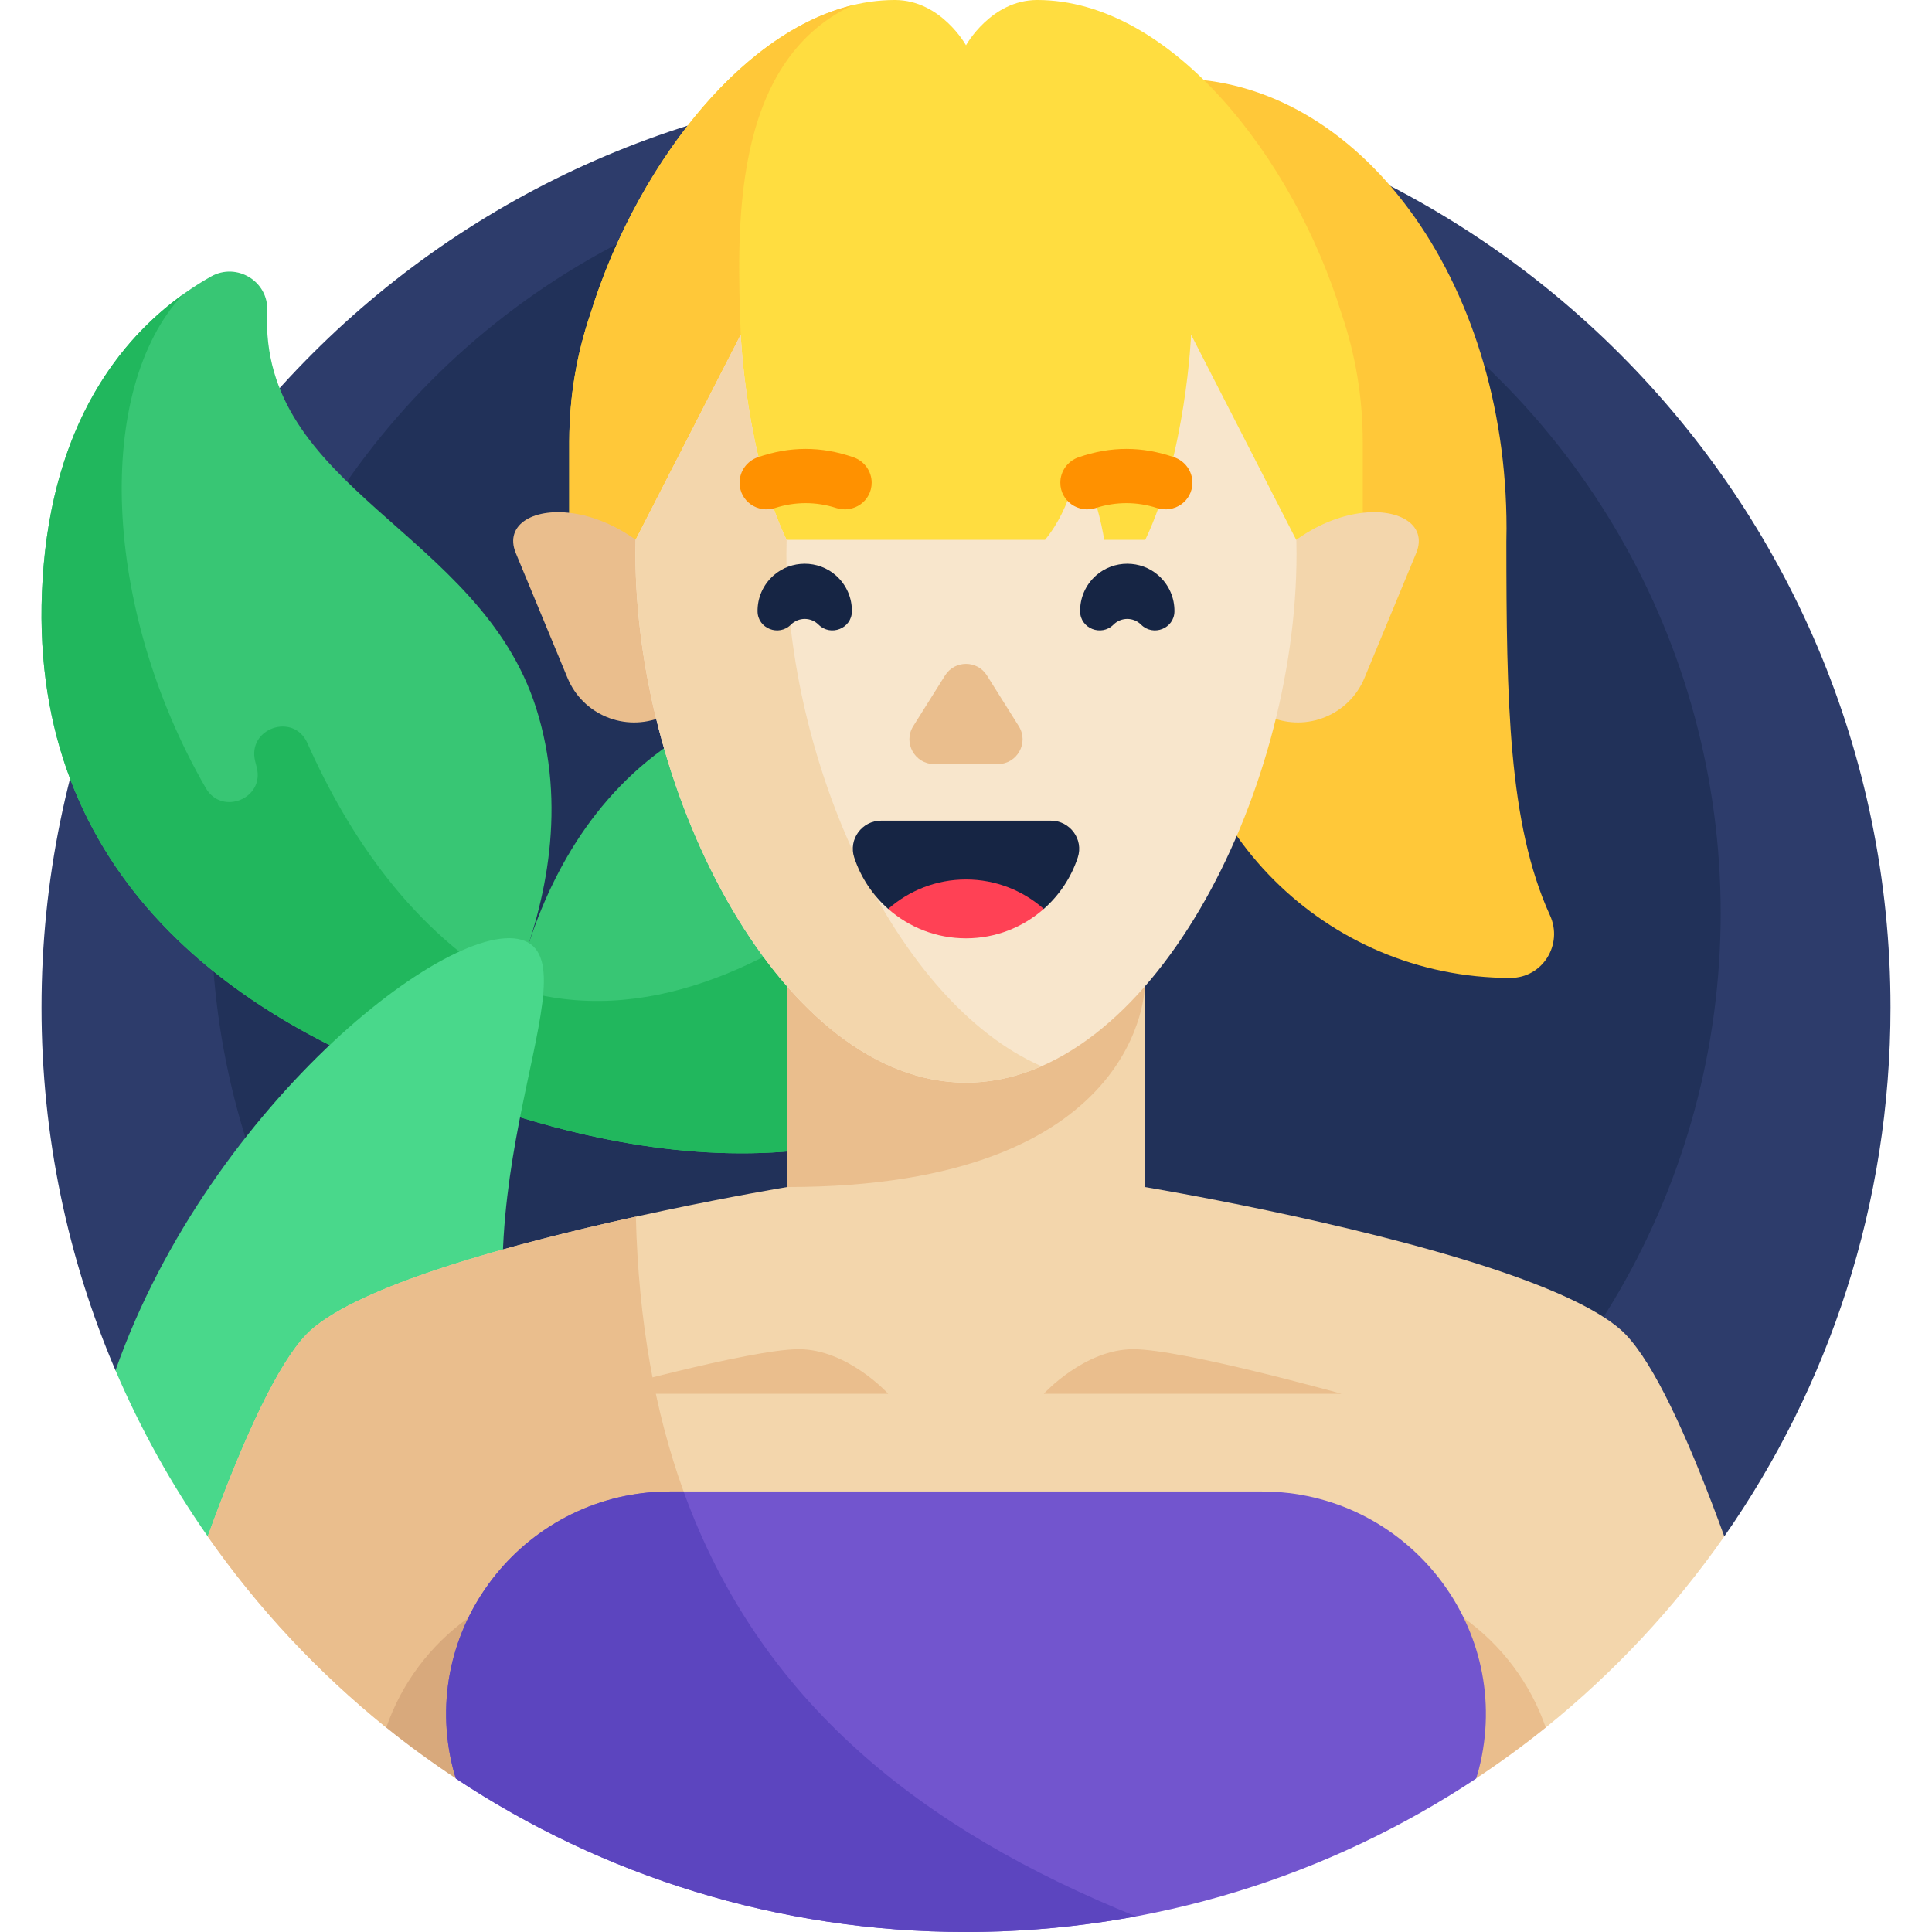 <svg id="Capa_1" enable-background="new 0 0 512 512" height="512" viewBox="0 0 512 512" width="512" xmlns="http://www.w3.org/2000/svg"><g><g><path d="m456.949 407.139.008.018c27.751-39.716 44.043-88.031 44.043-140.157 0-135.31-109.69-245-245-245s-245 109.69-245 245c0 34.142 6.992 66.647 19.608 96.176z" fill="#2d3c6b"/></g><g><circle cx="256" cy="242" fill="#213159" r="200"/></g><g><path d="m400.272 259.159c8.529 0 14.025-8.833 10.485-16.592-11.072-24.268-11.538-57.146-11.556-98.995.026-1.192.043-2.386.043-3.586 0-65.817-39.225-119.173-87.612-119.173v149.705c0 48.956 39.685 88.641 88.64 88.641z" fill="#ffc839"/></g><g><g><path d="m119.746 290.204s38.866-50.773 22.305-102.654c-14.975-46.912-73.489-57.961-71.237-105.162.373-7.817-8.081-12.956-14.897-9.108-17.354 9.797-41.583 31.982-44.615 80.114-4.786 75.981 47.928 116.945 108.444 136.81z" fill="#38c674"/></g><g><path d="m119.746 290.204s8.586-11.219 15.968-28.496c-26.304-14.798-43.344-40.271-54.255-64.78-3.654-8.207-16.012-3.917-13.839 4.8.136.545.275 1.091.417 1.637 2.144 8.242-9.237 12.877-13.488 5.498-27.636-47.974-29.471-105.695-6.1-130.8-16.143 11.607-34.53 33.81-37.146 75.331-4.787 75.981 47.927 116.945 108.443 136.81z" fill="#21b75d"/></g><g><path d="m132.735 294.468s-1.214-63.93 42.873-95.902c39.865-28.91 93.543-3.131 119.703-42.484 4.333-6.517 14.188-5.646 17.397 1.492 8.172 18.176 14.539 50.404-11.544 90.969-41.176 64.037-107.913 65.79-168.429 45.925z" fill="#38c674"/></g><g><path d="m239.864 248.9c.39-.415.776-.83 1.158-1.247 6.78-7.402-3.112-18.188-11.015-11.998-25.387 19.884-59.161 36.949-93.242 26.383-4.298 18.298-4.031 32.431-4.031 32.431 60.516 19.865 127.252 18.112 168.428-45.925 17.299-26.903 20.318-50.134 18.01-68.036 1.843 20.783-27.283 57.809-69.375 81.106-8.107 4.487-16.282-5.963-9.933-12.714z" fill="#21b75d"/></g><g><path d="m153.975 407.166c-4.673-6.765-8.708-14.063-11.94-21.944-25.875-63.092 14.735-126.247-2.165-135.486-17.147-9.373-84.082 41.898-109.262 113.44 6.648 15.559 14.865 30.284 24.442 43.989h98.925z" fill="#49d88b"/></g></g><g><path d="m409.617 457.831h-307.234c-18.06-14.558-34.021-31.615-47.333-50.665.001-.009.001-.017.002-.026 8.256-22.709 16.99-42.685 24.722-51.911.904-1.078 1.795-2.019 2.668-2.79 6.623-5.848 19.39-11.382 34.352-16.323 37.929-12.525 89.967-21.232 91.82-21.54h94.772c1.853.307 53.892 9.014 91.82 21.54 14.961 4.941 27.729 10.475 34.352 16.323.874.772 1.765 1.712 2.668 2.79 7.732 9.226 16.467 29.203 24.722 51.911.001.009.001.018.002.026-13.311 19.049-29.273 36.106-47.333 50.665z" fill="#f3d6ac"/></g><g><path d="m102.383 457.831h118.606c-17.282-17.151-30.825-37.677-39.83-62.575-7.588-20.984-11.96-45.066-12.65-72.831v-.001c-16.433 3.612-35.381 8.297-51.715 13.691-14.961 4.941-27.729 10.475-34.352 16.323-.874.772-1.765 1.712-2.668 2.79-7.732 9.226-16.467 29.203-24.722 51.911-.001.009-.001.018-.002.026 13.311 19.05 29.273 36.107 47.333 50.666z" fill="#eabe8d"/></g><g><path d="m276.616 369.362s10.767-11.809 23.703-11.809 55.191 11.809 55.191 11.809z" fill="#eabe8d"/></g><g><path d="m235.384 369.362s-10.767-11.809-23.703-11.809-55.191 11.809-55.191 11.809z" fill="#eabe8d"/></g><g><path d="m391.147 471.33c6.374-4.223 12.555-8.713 18.491-13.499-4.027-11.7-11.689-21.884-21.736-29.06v42.559z" fill="#eabe8d"/></g><g><path d="m124.098 471.33v-42.559c-10.047 7.176-17.708 17.36-21.736 29.06 5.936 4.786 12.117 9.277 18.491 13.499z" fill="#d8a97c"/></g><g><path d="m208.614 221.239v93.336s19.021 20.093 47.17 20.093c.073 0 .143-.005.216-.005 28.031-.103 47.386-20.088 47.386-20.088v-93.336z" fill="#f3d6ac"/></g><g><path d="m208.614 220.734v93.841c94.723 0 94.772-53.4 94.772-53.4v-40.44h-94.772z" fill="#eabe8d"/></g><g><path d="m177.575 395.255c-37.77 0-66.143 34.911-57.928 71.776.604 2.713 1.146 4.246 1.165 4.298v.009c38.748 25.688 85.216 40.662 135.188 40.662 49.971 0 96.439-14.974 135.187-40.661l.001-.009c.019-.052.56-1.586 1.165-4.298 8.215-36.866-20.158-71.776-57.928-71.776h-156.85z" fill="#7255ce"/></g><g><path d="m301.031 507.862c-56.84-22.966-99.707-56.85-119.872-112.606h-3.584c-37.77 0-66.143 34.911-57.928 71.776.604 2.713 1.146 4.246 1.165 4.298v.009c38.748 25.687 85.216 40.661 135.188 40.661 15.384 0 30.434-1.424 45.031-4.138z" fill="#5c45bf"/></g><g><path d="m355.547 83.218c-12.65-41.159-45.137-83.218-80.681-83.218-12.234 0-18.866 12-18.866 12s-6.632-12-18.866-12c-35.545 0-68.033 42.062-80.682 83.222-3.586 10.526-5.547 21.804-5.589 33.534-.001.128-.005.259-.005.387v30.076h210.286v-30.076c-.001-11.871-1.971-23.282-5.597-33.925z" fill="#ffdd40"/></g><g><path d="m186.913 147.218 9.391-58.522c-1.005-27.564-2.793-72.164 29.696-87.335-31.048 7.514-58.235 45.046-69.549 81.862-3.586 10.527-5.547 21.804-5.589 33.534-.001.128-.005.259-.005.386v30.076h36.056z" fill="#ffc839"/></g><g><path d="m185.693 165.046c4.281 9.642-.591 20.92-10.338 24.957-9.746 4.037-20.92-.591-24.957-10.338-4.037-9.746-7.339-17.717-13.702-33.079s32.54-18.606 48.997 18.46z" fill="#eabe8d"/></g><g><path d="m326.307 165.046c-4.281 9.642.591 20.92 10.338 24.957 9.746 4.037 20.92-.591 24.957-10.338 4.037-9.746 7.339-17.717 13.702-33.079 6.363-15.361-32.54-18.606-48.997 18.46z" fill="#f3d6ac"/></g><g><path d="m343.549 143.073-.038-.009-27.855-54.367s-1.298 31.537-12.146 54.367h-10.872c-.71-4.248-2.616-13.346-6.82-20.829 0 0-1.644 12.113-8.877 20.829h-68.491c-10.848-22.83-12.146-54.367-12.146-54.367l-27.853 54.363c-.029 1.226-.048 2.456-.048 3.696 0 64.505 39.219 140.155 87.597 140.155s87.597-75.651 87.597-140.155c0-1.236-.019-2.462-.048-3.683z" fill="#f8e6cc"/></g><g><path d="m208.403 146.754c0-1.24.031-2.465.06-3.691h-.013c-10.848-22.83-12.146-54.367-12.146-54.367l-27.853 54.363c-.029 1.226-.048 2.456-.048 3.696 0 64.505 39.219 140.155 87.597 140.155 6.881 0 13.576-1.535 20-4.346-38.741-16.953-67.597-80.48-67.597-135.81z" fill="#f3d6ac"/></g><g><g><path d="m242.013 192.447 8.436-13.441c2.569-4.093 8.533-4.093 11.102 0l8.436 13.441c2.739 4.365-.398 10.038-5.551 10.038h-16.871c-5.154-.001-8.291-5.674-5.552-10.038z" fill="#eabe8d"/></g></g><g><g><path d="m235.384 240.87h41.233c4.111-3.622 7.258-8.309 9.01-13.631 1.584-4.811-2.069-9.754-7.134-9.754h-44.985c-5.065 0-8.718 4.943-7.134 9.754 1.752 5.322 4.899 10.009 9.01 13.631z" fill="#162544"/></g><g><path d="m276.616 240.87c-5.493 4.849-12.714 7.798-20.616 7.798s-15.124-2.948-20.616-7.798c5.5-4.849 12.714-7.798 20.616-7.798s15.116 2.949 20.616 7.798z" fill="#ff4155"/></g></g><g><path d="m311.239 162.03c.043-3.495-1.371-7.004-4.242-9.539-4.675-4.128-11.84-4.128-16.515 0-2.871 2.535-4.284 6.044-4.242 9.539.055 4.538 5.629 6.716 8.838 3.507 2.022-2.022 5.3-2.022 7.322 0 3.21 3.209 8.784 1.031 8.839-3.507z" fill="#162544"/></g><g><path d="m200.761 162.03c-.043-3.495 1.371-7.004 4.242-9.539 4.675-4.128 11.84-4.128 16.515 0 2.871 2.535 4.284 6.044 4.242 9.539-.055 4.538-5.629 6.716-8.838 3.507-2.022-2.022-5.3-2.022-7.322 0-3.21 3.209-8.784 1.031-8.839-3.507z" fill="#162544"/></g><g><path d="m196 127.917v-.005c0-3.045 1.951-5.736 4.829-6.731 8.513-2.944 16.772-2.959 25.337.003 2.88.996 4.834 3.685 4.834 6.733 0 4.883-4.783 8.211-9.427 6.701-5.247-1.706-10.9-1.706-16.147 0-4.642 1.51-9.426-1.818-9.426-6.701z" fill="#ff9100"/></g><g><path d="m316 127.917v-.005c0-3.045-1.951-5.736-4.829-6.731-8.513-2.944-16.772-2.959-25.337.003-2.88.996-4.834 3.685-4.834 6.733 0 4.883 4.783 8.211 9.427 6.701 5.247-1.706 10.9-1.706 16.147 0 4.643 1.51 9.426-1.818 9.426-6.701z" fill="#ff9100"/></g></g></svg>